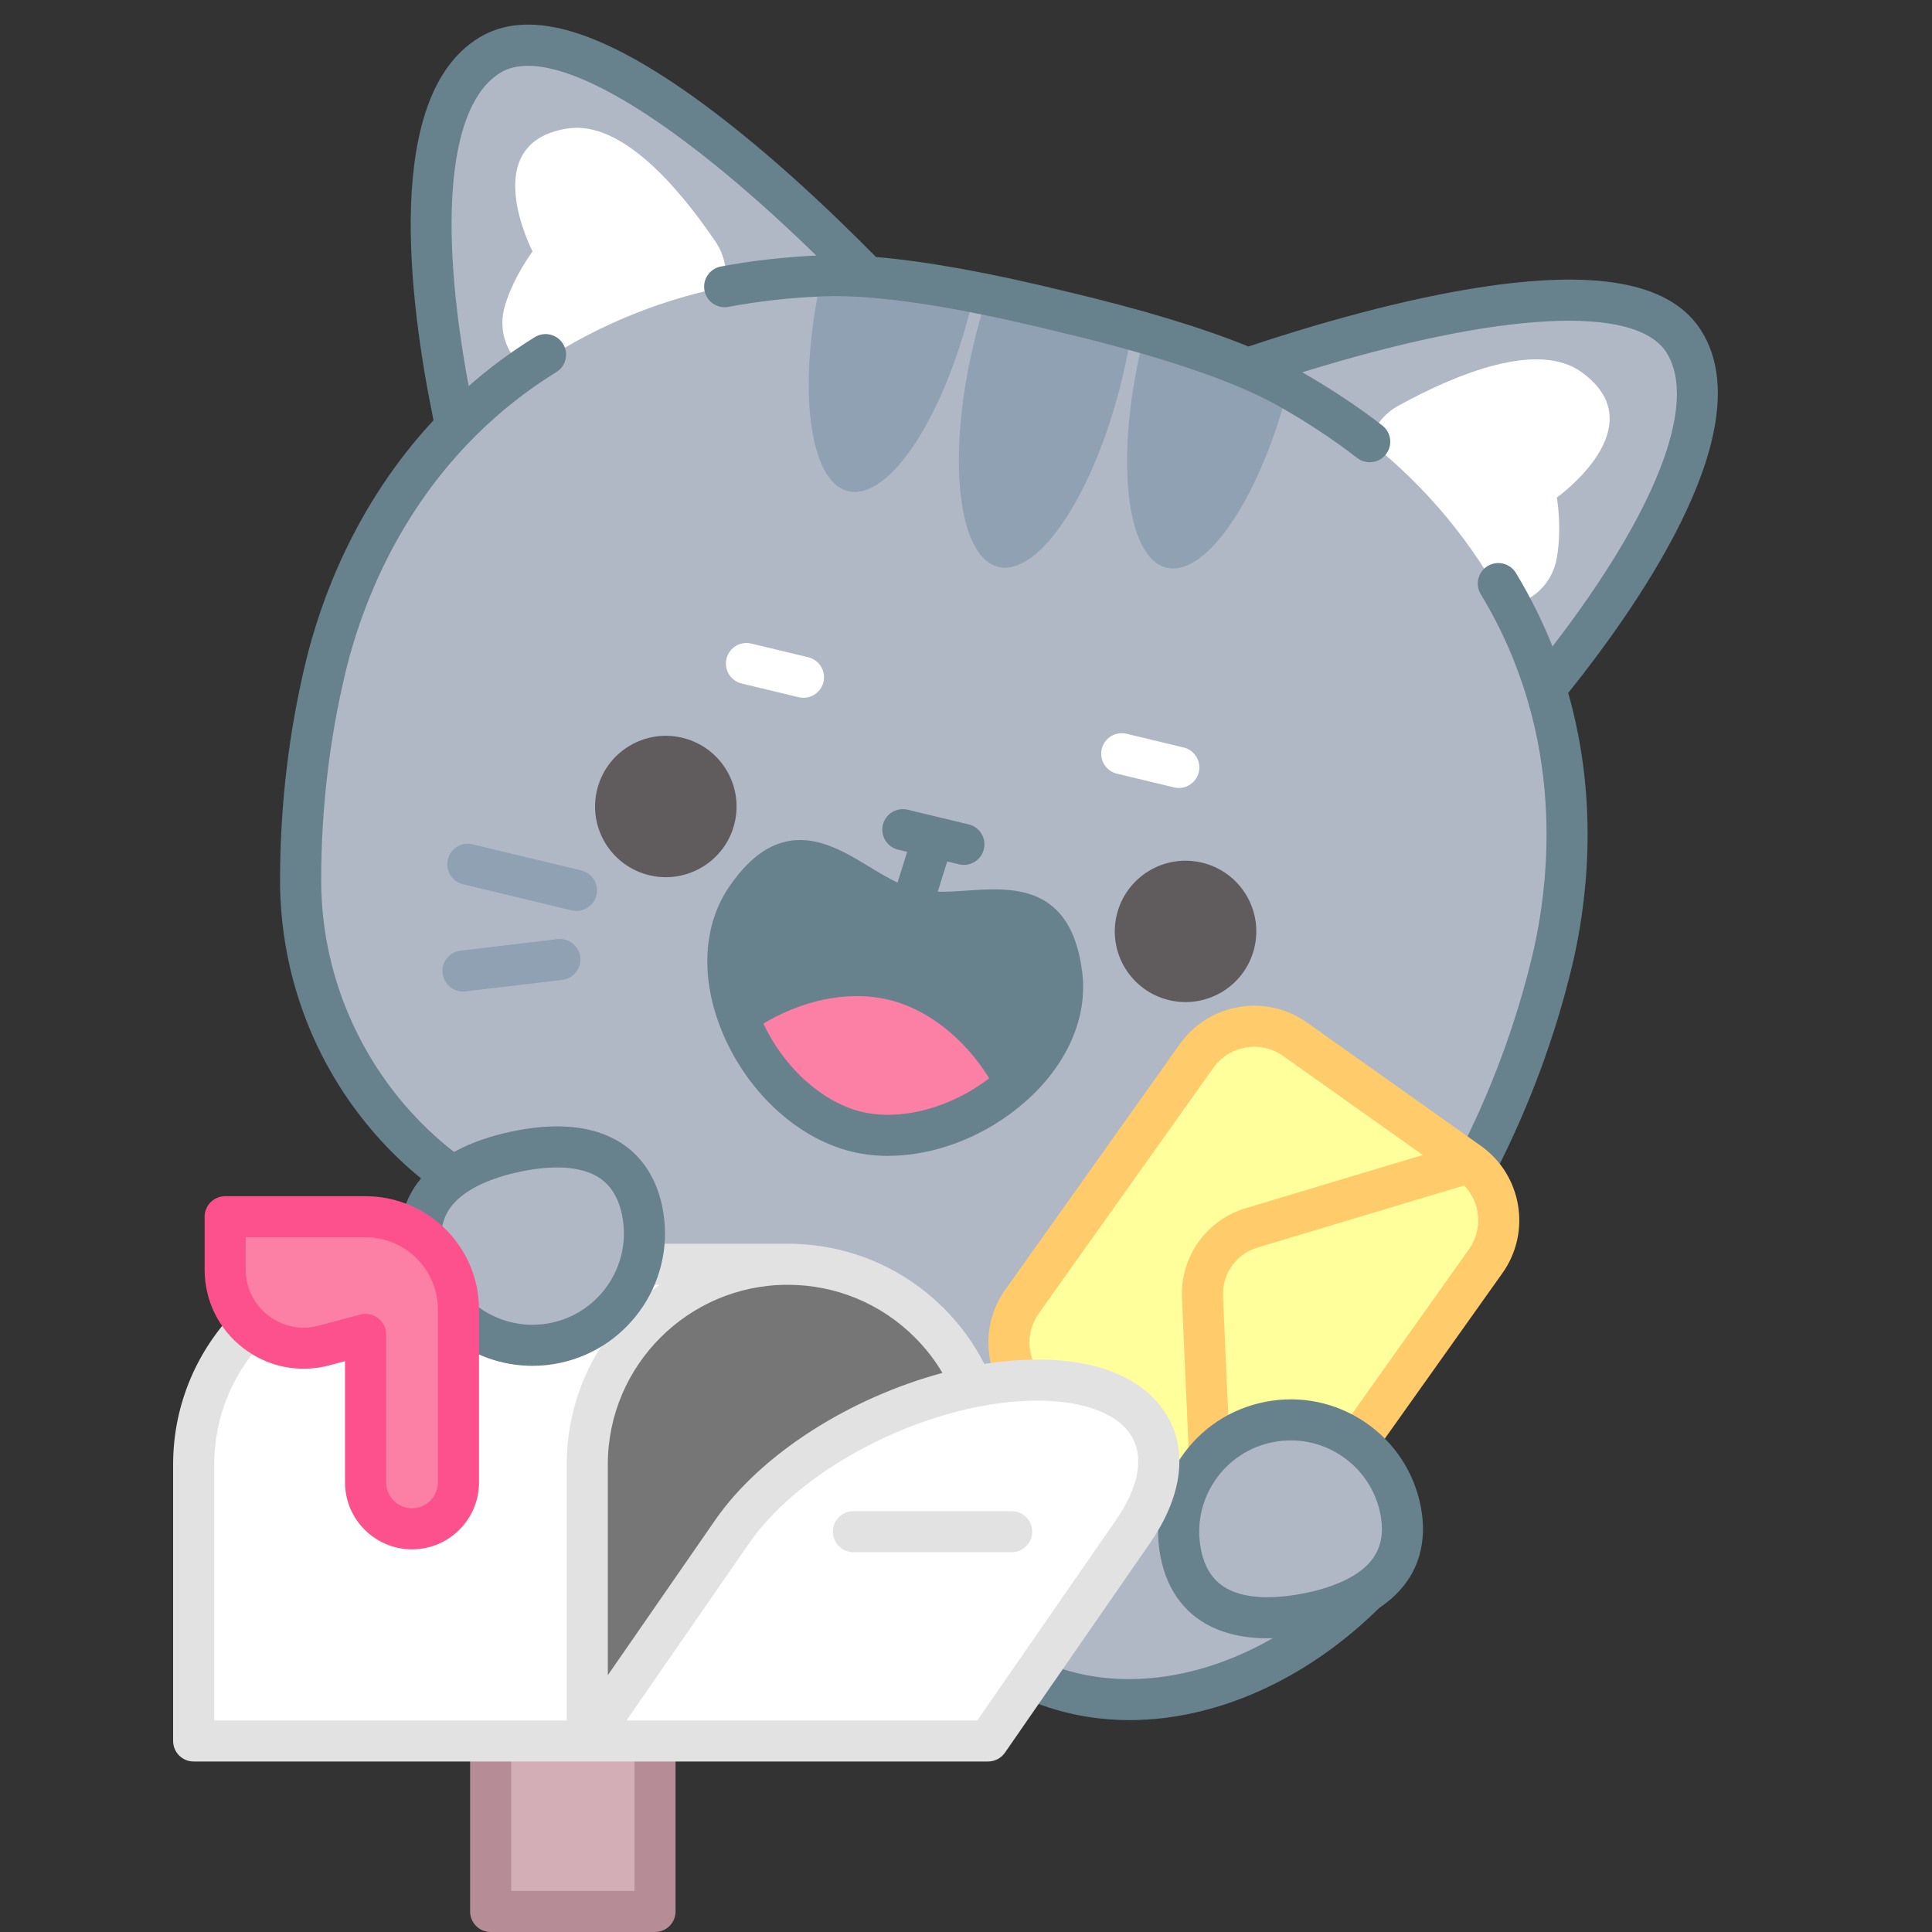 <svg xmlns="http://www.w3.org/2000/svg" xmlns:xlink="http://www.w3.org/1999/xlink" width="500" zoomAndPan="magnify" viewBox="0 0 375 375" height="500" preserveAspectRatio="xMidYMid meet" version="1.0"><rect x="0" y="0" width="375" height="375" fill="#333333" stroke="none"/><defs><clipPath id="4640c648fd"><path d="M 33.516 241 L 229 241 L 229 342 L 33.516 342 Z M 33.516 241 " clip-rule="nonzero"/></clipPath></defs><path fill="#b0b8c5" d="M 326.938 66.465 C 316.203 48.949 265 63.812 242.172 71.5 C 232.754 67.512 220.254 63.801 205.742 60.383 C 191.258 56.832 178.438 54.457 168.23 53.73 C 151.395 36.504 112.555 0.02 95.035 10.738 C 77.633 21.379 84.387 63.703 88.484 82.82 C 74.809 96.895 66.93 114.02 63.203 129.496 C 59.98 142.883 58.355 156.637 58.348 170.773 C 58.332 198.371 74.156 223.371 99.195 235.02 C 118.531 244.012 138.363 250.949 158.688 255.832 C 168.852 258.273 179.352 270.441 189.762 271.859 C 200.172 273.273 210.488 263.938 221.145 264.328 C 248.75 265.324 274.219 250.254 286.77 225.668 C 293.195 213.07 298.012 200.086 301.234 186.699 C 304.957 171.223 305.734 152.398 299.965 133.656 C 312.289 118.5 337.59 83.855 326.938 66.465 Z M 326.938 66.465 " fill-opacity="1" fill-rule="nonzero"/><path fill="#90a1b4" d="M 217.832 73.391 C 212.5 95.547 201.723 111.945 193.793 110.039 C 185.848 108.133 183.719 88.633 189.051 66.477 C 189.781 63.438 190.609 60.516 191.531 57.742 C 200.988 59.566 210.344 61.812 219.594 64.504 C 219.152 67.391 218.559 70.371 217.832 73.391 Z M 217.832 73.391 " fill-opacity="1" fill-rule="nonzero"/><path fill="#90a1b4" d="M 188.68 58.688 C 183.352 80.828 172.59 97.246 164.645 95.336 C 157 93.5 154.742 75.281 159.367 54.137 C 164.617 54.035 169.949 54.348 175.305 55.078 C 179.895 55.715 184.465 56.438 189.004 57.277 C 188.906 57.754 188.797 58.215 188.68 58.688 Z M 188.68 58.688 " fill-opacity="1" fill-rule="nonzero"/><path fill="#90a1b4" d="M 249.934 75.703 C 244.441 96.727 234.109 112.031 226.434 110.188 C 218.488 108.277 216.379 88.766 221.707 66.625 C 221.824 66.148 221.934 65.691 222.062 65.223 C 227.145 66.727 232.203 68.395 237.219 70.172 C 241.637 71.738 245.875 73.598 249.934 75.703 Z M 249.934 75.703 " fill-opacity="1" fill-rule="nonzero"/><path fill="#ffffff" d="M 302.176 96.57 C 302.176 96.57 303.215 102.312 302.191 108.219 C 301.25 113.684 297.02 117.008 292.363 117.703 C 285.887 105.434 276.875 94.512 265.832 85.77 C 266.652 82.883 268.566 80.309 271.461 78.727 C 283.09 72.352 298.535 66.172 306.961 72.219 C 321.629 82.758 302.176 96.57 302.176 96.57 Z M 302.176 96.57 " fill-opacity="1" fill-rule="nonzero"/><path fill="#ffffff" d="M 103.375 48.797 C 103.375 48.797 99.832 53.438 98.059 59.164 C 96.406 64.457 98.66 69.34 102.492 72.074 C 113.848 64.09 126.844 58.457 140.656 55.691 C 141.242 52.746 140.707 49.582 138.852 46.859 C 131.395 35.895 120.449 23.379 110.195 24.934 C 92.332 27.656 103.375 48.797 103.375 48.797 Z M 103.375 48.797 " fill-opacity="1" fill-rule="nonzero"/><path fill="#67818d" d="M 330.332 64.379 C 324.688 55.168 311.008 52.293 288.512 55.586 C 272.188 57.973 254.637 63.148 242.316 67.254 C 233.254 63.559 221.332 59.961 206.691 56.512 C 192.055 52.922 179.785 50.711 170.027 49.883 C 160.91 40.621 147.621 28.031 134.188 18.5 C 115.656 5.348 102.164 1.695 92.949 7.332 C 74.488 18.625 79.246 57.781 84.148 81.574 C 68.75 98.113 62.109 116.996 59.324 128.566 C 56.039 142.211 54.367 156.41 54.359 170.773 C 54.352 185.086 58.379 199 66.008 211.012 C 73.652 223.047 84.543 232.602 97.512 238.637 C 116.996 247.695 137.266 254.785 157.754 259.707 C 178.242 264.633 199.52 267.523 221 268.309 C 221.91 268.344 222.816 268.359 223.727 268.359 C 237.074 268.359 250.125 264.809 261.629 258.023 C 273.891 250.789 283.812 240.227 290.32 227.477 C 296.848 214.684 301.824 201.277 305.109 187.633 C 307.895 176.062 310.574 156.227 304.391 134.504 C 319.57 115.531 341.617 82.797 330.332 64.379 Z M 297.355 185.766 C 294.215 198.805 289.457 211.617 283.215 223.855 C 271.789 246.246 248.605 260.391 223.672 260.387 C 222.883 260.387 222.086 260.375 221.293 260.348 C 211.391 259.984 199.512 273.133 189.762 271.859 C 178.883 270.441 170.152 254.492 159.621 251.957 C 139.648 247.16 119.883 240.246 100.879 231.41 C 77.449 220.508 62.32 196.707 62.336 170.777 C 62.344 157.039 63.941 143.465 67.078 130.43 C 70.555 115.992 80.492 89.234 107.992 72.219 C 109.863 71.062 110.441 68.605 109.281 66.734 C 108.121 64.863 105.664 64.285 103.793 65.445 C 99.055 68.375 94.797 71.57 90.973 74.934 C 84.961 42.719 87.16 20.215 97.113 14.129 C 106.707 8.262 129.855 21.773 158.441 49.602 C 152.051 49.906 145.824 50.617 139.922 51.73 C 137.758 52.141 136.332 54.223 136.742 56.387 C 137.148 58.547 139.234 59.973 141.402 59.562 C 147.199 58.465 153.344 57.781 159.664 57.52 C 169.723 57.109 184.906 59.375 204.828 64.258 C 224.754 68.953 239.309 73.832 248.082 78.766 C 253.594 81.871 258.754 85.273 263.418 88.883 C 264.145 89.445 265.004 89.719 265.859 89.719 C 267.047 89.715 268.227 89.188 269.016 88.172 C 270.363 86.434 270.043 83.93 268.301 82.582 C 263.551 78.906 258.324 75.441 252.766 72.266 C 290.883 60.453 317.648 58.938 323.531 68.539 C 329.613 78.465 321.332 99.508 301.336 125.48 C 299.457 120.75 297.121 115.973 294.238 111.211 C 293.098 109.328 290.645 108.723 288.762 109.863 C 286.875 111.004 286.273 113.453 287.414 115.336 C 304.16 142.98 300.828 171.328 297.355 185.766 Z M 297.355 185.766 " fill-opacity="1" fill-rule="nonzero"/><path fill="#605c5d" d="M 243.465 183.992 C 245.238 176.625 240.699 169.215 233.324 167.445 C 225.949 165.672 218.535 170.207 216.762 177.574 C 214.988 184.941 219.527 192.352 226.902 194.121 C 234.273 195.895 241.691 191.359 243.465 183.992 Z M 243.465 183.992 " fill-opacity="1" fill-rule="nonzero"/><path fill="#605c5d" d="M 142.586 159.75 C 144.359 152.383 139.82 144.973 132.445 143.203 C 125.07 141.43 117.656 145.965 115.883 153.332 C 114.109 160.699 118.648 168.109 126.023 169.879 C 133.395 171.652 140.812 167.117 142.586 159.75 Z M 142.586 159.75 " fill-opacity="1" fill-rule="nonzero"/><path fill="#90a1b4" d="M 111.895 176.812 C 111.586 176.812 111.273 176.777 110.957 176.703 L 89.863 171.633 C 87.723 171.117 86.402 168.965 86.918 166.824 C 87.434 164.688 89.586 163.367 91.73 163.883 L 112.824 168.953 C 114.965 169.469 116.285 171.621 115.77 173.758 C 115.328 175.586 113.695 176.812 111.895 176.812 Z M 111.895 176.812 " fill-opacity="1" fill-rule="nonzero"/><path fill="#90a1b4" d="M 89.859 192.461 C 87.867 192.461 86.148 190.973 85.906 188.949 C 85.645 186.766 87.207 184.781 89.395 184.52 L 108.191 182.281 C 110.379 182.02 112.363 183.582 112.621 185.766 C 112.883 187.953 111.32 189.934 109.137 190.195 L 90.336 192.434 C 90.176 192.453 90.016 192.461 89.859 192.461 Z M 89.859 192.461 " fill-opacity="1" fill-rule="nonzero"/><path fill="#ffffff" d="M 228.805 152.945 C 228.496 152.945 228.184 152.906 227.867 152.832 L 216.801 150.172 C 214.66 149.656 213.344 147.508 213.855 145.367 C 214.371 143.227 216.523 141.91 218.668 142.426 L 229.734 145.086 C 231.875 145.598 233.195 147.75 232.68 149.891 C 232.238 151.715 230.605 152.945 228.805 152.945 Z M 228.805 152.945 " fill-opacity="1" fill-rule="nonzero"/><path fill="#ffffff" d="M 155.957 135.438 C 155.648 135.438 155.336 135.402 155.02 135.328 L 143.957 132.668 C 141.812 132.152 140.496 130 141.012 127.863 C 141.527 125.723 143.68 124.402 145.82 124.918 L 156.887 127.578 C 159.027 128.094 160.348 130.246 159.832 132.383 C 159.391 134.211 157.758 135.438 155.957 135.438 Z M 155.957 135.438 " fill-opacity="1" fill-rule="nonzero"/><path fill="#67818d" d="M 193.945 212.809 C 190.332 215.512 186.191 217.625 181.895 218.922 C 176.684 220.488 171.238 220.867 166.234 219.648 C 157.109 217.418 149.164 209.82 144.844 200.902 C 141.625 194.352 140.371 187.105 141.969 180.758 C 142.535 178.488 143.461 176.363 144.793 174.402 C 155.887 158.098 164.793 173.555 176.773 176.473 C 188.754 179.387 203.801 169.777 206.113 189.355 C 207.172 198.312 201.82 206.949 193.945 212.809 Z M 193.945 212.809 " fill-opacity="1" fill-rule="nonzero"/><path fill="#fc80a5" d="M 193.945 212.809 C 190.332 215.512 186.191 217.625 181.895 218.922 C 176.684 220.488 171.238 220.867 166.234 219.648 C 157.109 217.418 149.164 209.82 144.844 200.902 C 148.461 198.199 152.594 196.09 156.895 194.789 C 162.105 193.227 167.551 192.848 172.555 194.066 C 181.684 196.297 189.625 203.895 193.945 212.809 Z M 193.945 212.809 " fill-opacity="1" fill-rule="nonzero"/><path fill="#67818d" d="M 210.078 188.883 C 208.016 171.469 196.336 172.27 187.805 172.855 C 185.871 172.992 183.902 173.117 182.012 173.086 L 183.855 167.211 L 186.156 167.762 C 186.473 167.84 186.785 167.875 187.094 167.875 C 188.895 167.875 190.527 166.648 190.969 164.82 C 191.48 162.68 190.164 160.531 188.023 160.016 L 176.172 157.168 C 174.031 156.652 171.879 157.969 171.363 160.109 C 170.848 162.25 172.168 164.402 174.309 164.914 L 176.082 165.34 L 174.211 171.312 C 172.344 170.43 170.48 169.301 168.656 168.188 C 161.355 163.742 151.359 157.656 141.5 172.164 C 136.559 179.43 135.938 189.336 139.793 199.34 C 144.434 211.391 154.441 220.883 165.285 223.523 C 167.566 224.082 169.957 224.352 172.395 224.352 C 181.551 224.352 191.422 220.547 199.062 213.789 C 207.098 206.684 211.113 197.605 210.078 188.883 Z M 193.773 207.824 C 186.117 214.598 175.43 217.797 167.176 215.785 C 158.922 213.77 150.91 206.012 147.238 196.48 C 144.336 188.945 144.648 181.715 148.098 176.641 C 150.848 172.59 153.066 171.035 155.492 171.035 C 158 171.035 160.73 172.695 164.504 174.992 C 167.828 177.02 171.598 179.312 175.832 180.344 C 180.066 181.379 184.469 181.074 188.355 180.809 C 197.027 180.211 200.984 179.938 202.156 189.816 C 202.879 195.91 199.824 202.473 193.773 207.824 Z M 193.773 207.824 " fill-opacity="1" fill-rule="nonzero"/><path fill="#b0b8c5" d="M 186.434 316.301 C 208.371 338.219 242.07 332.078 265.203 308.965 L 224.059 289.02 L 190.906 282.094 Z M 186.434 316.301 " fill-opacity="1" fill-rule="nonzero"/><path fill="#67818d" d="M 219.262 333.871 C 205.73 333.871 193.262 328.754 183.613 319.117 C 182.059 317.562 182.059 315.039 183.613 313.48 C 185.172 311.926 187.695 311.926 189.254 313.48 C 198.816 323.035 211.137 327.211 224.895 325.562 C 238.125 323.977 251.438 317.082 262.383 306.148 C 263.941 304.59 266.465 304.59 268.023 306.148 C 269.582 307.703 269.582 310.227 268.023 311.781 C 255.82 323.973 240.84 331.68 225.844 333.477 C 223.629 333.742 221.43 333.871 219.262 333.871 Z M 219.262 333.871 " fill-opacity="1" fill-rule="nonzero"/><path fill="#ffff9c" d="M 201.613 271.785 L 235.34 295.711 C 241.527 300.102 250.105 298.648 254.496 292.465 L 288.375 244.797 C 292.766 238.617 291.312 230.047 285.125 225.66 L 251.398 201.734 C 245.211 197.344 236.637 198.797 232.242 204.98 L 198.367 252.648 C 193.973 258.828 195.426 267.398 201.613 271.785 Z M 201.613 271.785 " fill-opacity="1" fill-rule="nonzero"/><path fill="#ffcb6b" d="M 287.434 222.41 L 253.707 198.484 C 249.848 195.746 245.148 194.672 240.48 195.465 C 235.812 196.254 231.73 198.812 228.992 202.672 L 195.113 250.34 C 189.453 258.305 191.336 269.383 199.305 275.035 L 233.031 298.961 C 236.066 301.113 239.613 302.234 243.258 302.234 C 244.254 302.234 245.258 302.152 246.258 301.98 C 250.926 301.191 255.008 298.629 257.75 294.773 L 291.625 247.105 C 297.285 239.141 295.406 228.062 287.434 222.41 Z M 201.617 254.953 L 235.496 207.285 C 237 205.164 239.246 203.754 241.816 203.32 C 244.383 202.887 246.965 203.477 249.09 204.98 L 276.164 224.188 L 241.785 234.516 C 234.152 236.805 229.07 243.961 229.418 251.91 L 231 287.746 L 203.922 268.539 C 199.539 265.43 198.504 259.336 201.617 254.953 Z M 285.125 242.492 L 251.246 290.16 C 249.738 292.281 247.492 293.691 244.926 294.125 C 242.965 294.457 240.996 294.188 239.23 293.375 L 237.387 251.559 C 237.199 247.258 239.949 243.383 244.082 242.145 L 284.195 230.098 C 287.379 233.402 287.875 238.617 285.125 242.492 Z M 285.125 242.492 " fill-opacity="1" fill-rule="nonzero"/><path fill="#b0b8c5" d="M 253.578 313.227 C 241.789 315.492 231.438 313.191 229.172 301.414 C 226.91 289.641 234.629 278.258 246.418 275.992 C 258.203 273.73 269.598 281.445 271.863 293.223 C 274.125 305 265.367 310.965 253.578 313.227 Z M 253.578 313.227 " fill-opacity="1" fill-rule="nonzero"/><path fill="#67818d" d="M 246.023 317.992 C 242.371 317.992 239.117 317.422 236.305 316.277 C 230.391 313.879 226.57 308.996 225.258 302.168 C 223.961 295.426 225.371 288.586 229.223 282.902 C 233.078 277.219 238.918 273.375 245.664 272.082 C 252.41 270.785 259.258 272.191 264.949 276.043 C 270.637 279.895 274.48 285.727 275.777 292.469 C 277.09 299.301 275.355 305.246 270.754 309.664 C 267.02 313.25 261.492 315.766 254.332 317.141 C 251.371 317.707 248.598 317.992 246.023 317.992 Z M 250.555 279.582 C 249.43 279.582 248.297 279.691 247.168 279.906 C 242.516 280.801 238.484 283.453 235.828 287.371 C 233.168 291.293 232.195 296.012 233.09 300.664 C 233.891 304.832 235.926 307.523 239.305 308.895 C 242.605 310.234 247.277 310.379 252.824 309.316 C 258.371 308.25 262.66 306.387 265.227 303.922 C 267.855 301.395 268.746 298.141 267.945 293.973 C 267.051 289.32 264.395 285.297 260.473 282.641 C 257.5 280.629 254.066 279.582 250.555 279.582 Z M 250.555 279.582 " fill-opacity="1" fill-rule="nonzero"/><path fill="#d3aeb6" d="M 127.137 371.016 L 95.238 371.016 L 95.238 337.922 L 127.137 337.922 Z M 127.137 371.016 " fill-opacity="1" fill-rule="nonzero"/><path fill="#b68d97" d="M 127.137 375 L 95.238 375 C 93.035 375 91.25 373.215 91.25 371.016 L 91.25 337.922 L 99.227 337.922 L 99.227 367.031 L 123.148 367.031 L 123.148 337.922 L 131.125 337.922 L 131.125 371.016 C 131.125 373.215 129.34 375 127.137 375 Z M 127.137 375 " fill-opacity="1" fill-rule="nonzero"/><path fill="#ffffff" d="M 152.887 245.391 L 76.484 245.391 C 55.004 245.391 37.586 262.789 37.586 284.25 L 37.586 337.922 L 113.992 337.922 Z M 152.887 245.391 " fill-opacity="1" fill-rule="nonzero"/><path fill="#777677" d="M 152.887 245.391 C 174.367 245.391 191.781 262.789 191.781 284.25 L 191.781 337.922 L 113.992 337.922 L 113.992 284.25 C 113.992 262.789 131.406 245.391 152.887 245.391 Z M 152.887 245.391 " fill-opacity="1" fill-rule="nonzero"/><path fill="#ffffff" d="M 201.367 267.875 C 222.848 267.875 231.148 281.043 219.902 297.293 L 191.781 337.922 L 113.992 337.922 L 142.113 297.293 C 153.355 281.047 179.887 267.875 201.367 267.875 Z M 201.367 267.875 " fill-opacity="1" fill-rule="nonzero"/><g clip-path="url(#4640c648fd)"><path fill="#e2e2e2" d="M 226.949 275.527 C 224.668 271.18 218.312 263.891 201.367 263.891 C 198.008 263.891 194.555 264.191 191.066 264.742 C 189.027 260.762 186.402 257.137 183.211 253.953 C 175.105 245.863 164.336 241.406 152.883 241.406 C 152.859 241.406 152.836 241.406 152.812 241.406 L 76.484 241.406 C 52.84 241.406 33.602 260.629 33.602 284.254 L 33.602 337.922 C 33.602 340.121 35.387 341.906 37.59 341.906 L 191.781 341.906 C 193.094 341.906 194.316 341.266 195.062 340.188 L 223.184 299.559 C 229.191 290.879 230.527 282.344 226.949 275.527 Z M 41.578 284.25 C 41.578 265.02 57.234 249.375 76.484 249.375 L 128.02 249.375 C 117.125 257.152 110 269.883 110 284.25 L 110 333.938 L 41.578 333.938 Z M 117.977 284.25 C 117.977 265.043 133.598 249.414 152.812 249.375 L 152.887 249.375 C 162.207 249.375 170.977 253.004 177.574 259.59 C 179.656 261.668 181.445 263.98 182.93 266.484 C 165.172 271.246 147.781 282.094 138.832 295.023 L 117.977 325.156 Z M 216.621 295.023 L 189.691 333.938 L 121.598 333.938 L 145.391 299.559 C 155.965 284.285 181.074 271.859 201.367 271.859 C 210.68 271.859 217.43 274.543 219.887 279.227 C 222.02 283.293 220.859 288.902 216.621 295.023 Z M 216.621 295.023 " fill-opacity="1" fill-rule="nonzero"/></g><path fill="#b0b8c5" d="M 99.941 223.566 C 111.68 221.047 122.078 223.117 124.602 234.844 C 127.125 246.566 119.656 258.117 107.918 260.637 C 96.184 263.156 84.625 255.695 82.102 243.973 C 79.582 232.246 88.207 226.09 99.941 223.566 Z M 99.941 223.566 " fill-opacity="1" fill-rule="nonzero"/><path fill="#67818d" d="M 103.348 265.109 C 91.488 265.109 80.797 256.848 78.203 244.809 C 75.504 232.266 83.125 223.105 99.105 219.672 C 106.238 218.141 112.309 218.297 117.148 220.141 C 123.109 222.41 127.035 227.203 128.5 234.004 C 131.48 247.859 122.625 261.551 108.758 264.531 C 106.945 264.922 105.133 265.109 103.348 265.109 Z M 100.781 227.465 C 95.262 228.648 91.016 230.609 88.504 233.129 C 85.926 235.711 85.109 238.984 86.004 243.133 C 88.059 252.691 97.516 258.793 107.082 256.742 C 116.648 254.684 122.758 245.238 120.703 235.68 C 119.809 231.531 117.719 228.887 114.309 227.586 C 110.98 226.32 106.301 226.277 100.781 227.465 Z M 99.945 223.566 L 99.949 223.566 Z M 99.945 223.566 " fill-opacity="1" fill-rule="nonzero"/><path fill="#fc80a5" d="M 43.707 236.168 L 70.957 236.168 C 80.914 236.168 88.988 244.234 88.988 254.184 L 88.988 287.734 C 88.988 292.707 84.953 296.742 79.973 296.742 C 74.992 296.742 70.957 292.707 70.957 287.734 L 70.957 259.004 L 62.902 261.16 C 53.219 263.75 43.707 256.457 43.707 246.441 Z M 43.707 236.168 " fill-opacity="1" fill-rule="nonzero"/><path fill="#fd518d" d="M 79.973 300.727 C 72.801 300.727 66.969 294.898 66.969 287.734 L 66.969 264.195 L 63.934 265.008 C 58.109 266.566 52.027 265.355 47.246 261.688 C 42.461 258.023 39.719 252.465 39.719 246.441 L 39.719 236.168 C 39.719 233.969 41.504 232.184 43.707 232.184 L 70.957 232.184 C 83.098 232.184 92.977 242.051 92.977 254.184 L 92.977 287.734 C 92.977 294.898 87.141 300.727 79.973 300.727 Z M 70.957 255.02 C 71.824 255.02 72.68 255.305 73.387 255.844 C 74.367 256.598 74.945 257.766 74.945 259.004 L 74.945 287.734 C 74.945 290.504 77.199 292.758 79.973 292.758 C 82.742 292.758 85 290.504 85 287.734 L 85 254.184 C 85 246.445 78.699 240.152 70.957 240.152 L 47.695 240.152 L 47.695 246.441 C 47.695 249.965 49.301 253.219 52.102 255.367 C 54.898 257.512 58.461 258.223 61.871 257.309 L 69.926 255.156 C 70.266 255.066 70.613 255.02 70.957 255.02 Z M 70.957 255.02 " fill-opacity="1" fill-rule="nonzero"/><path fill="#e2e2e2" d="M 196.367 301.277 L 165.648 301.277 C 163.445 301.277 161.66 299.492 161.66 297.293 C 161.66 295.09 163.445 293.309 165.648 293.309 L 196.367 293.309 C 198.566 293.309 200.352 295.09 200.352 297.293 C 200.352 299.492 198.566 301.277 196.367 301.277 Z M 196.367 301.277 " fill-opacity="1" fill-rule="nonzero"/></svg>